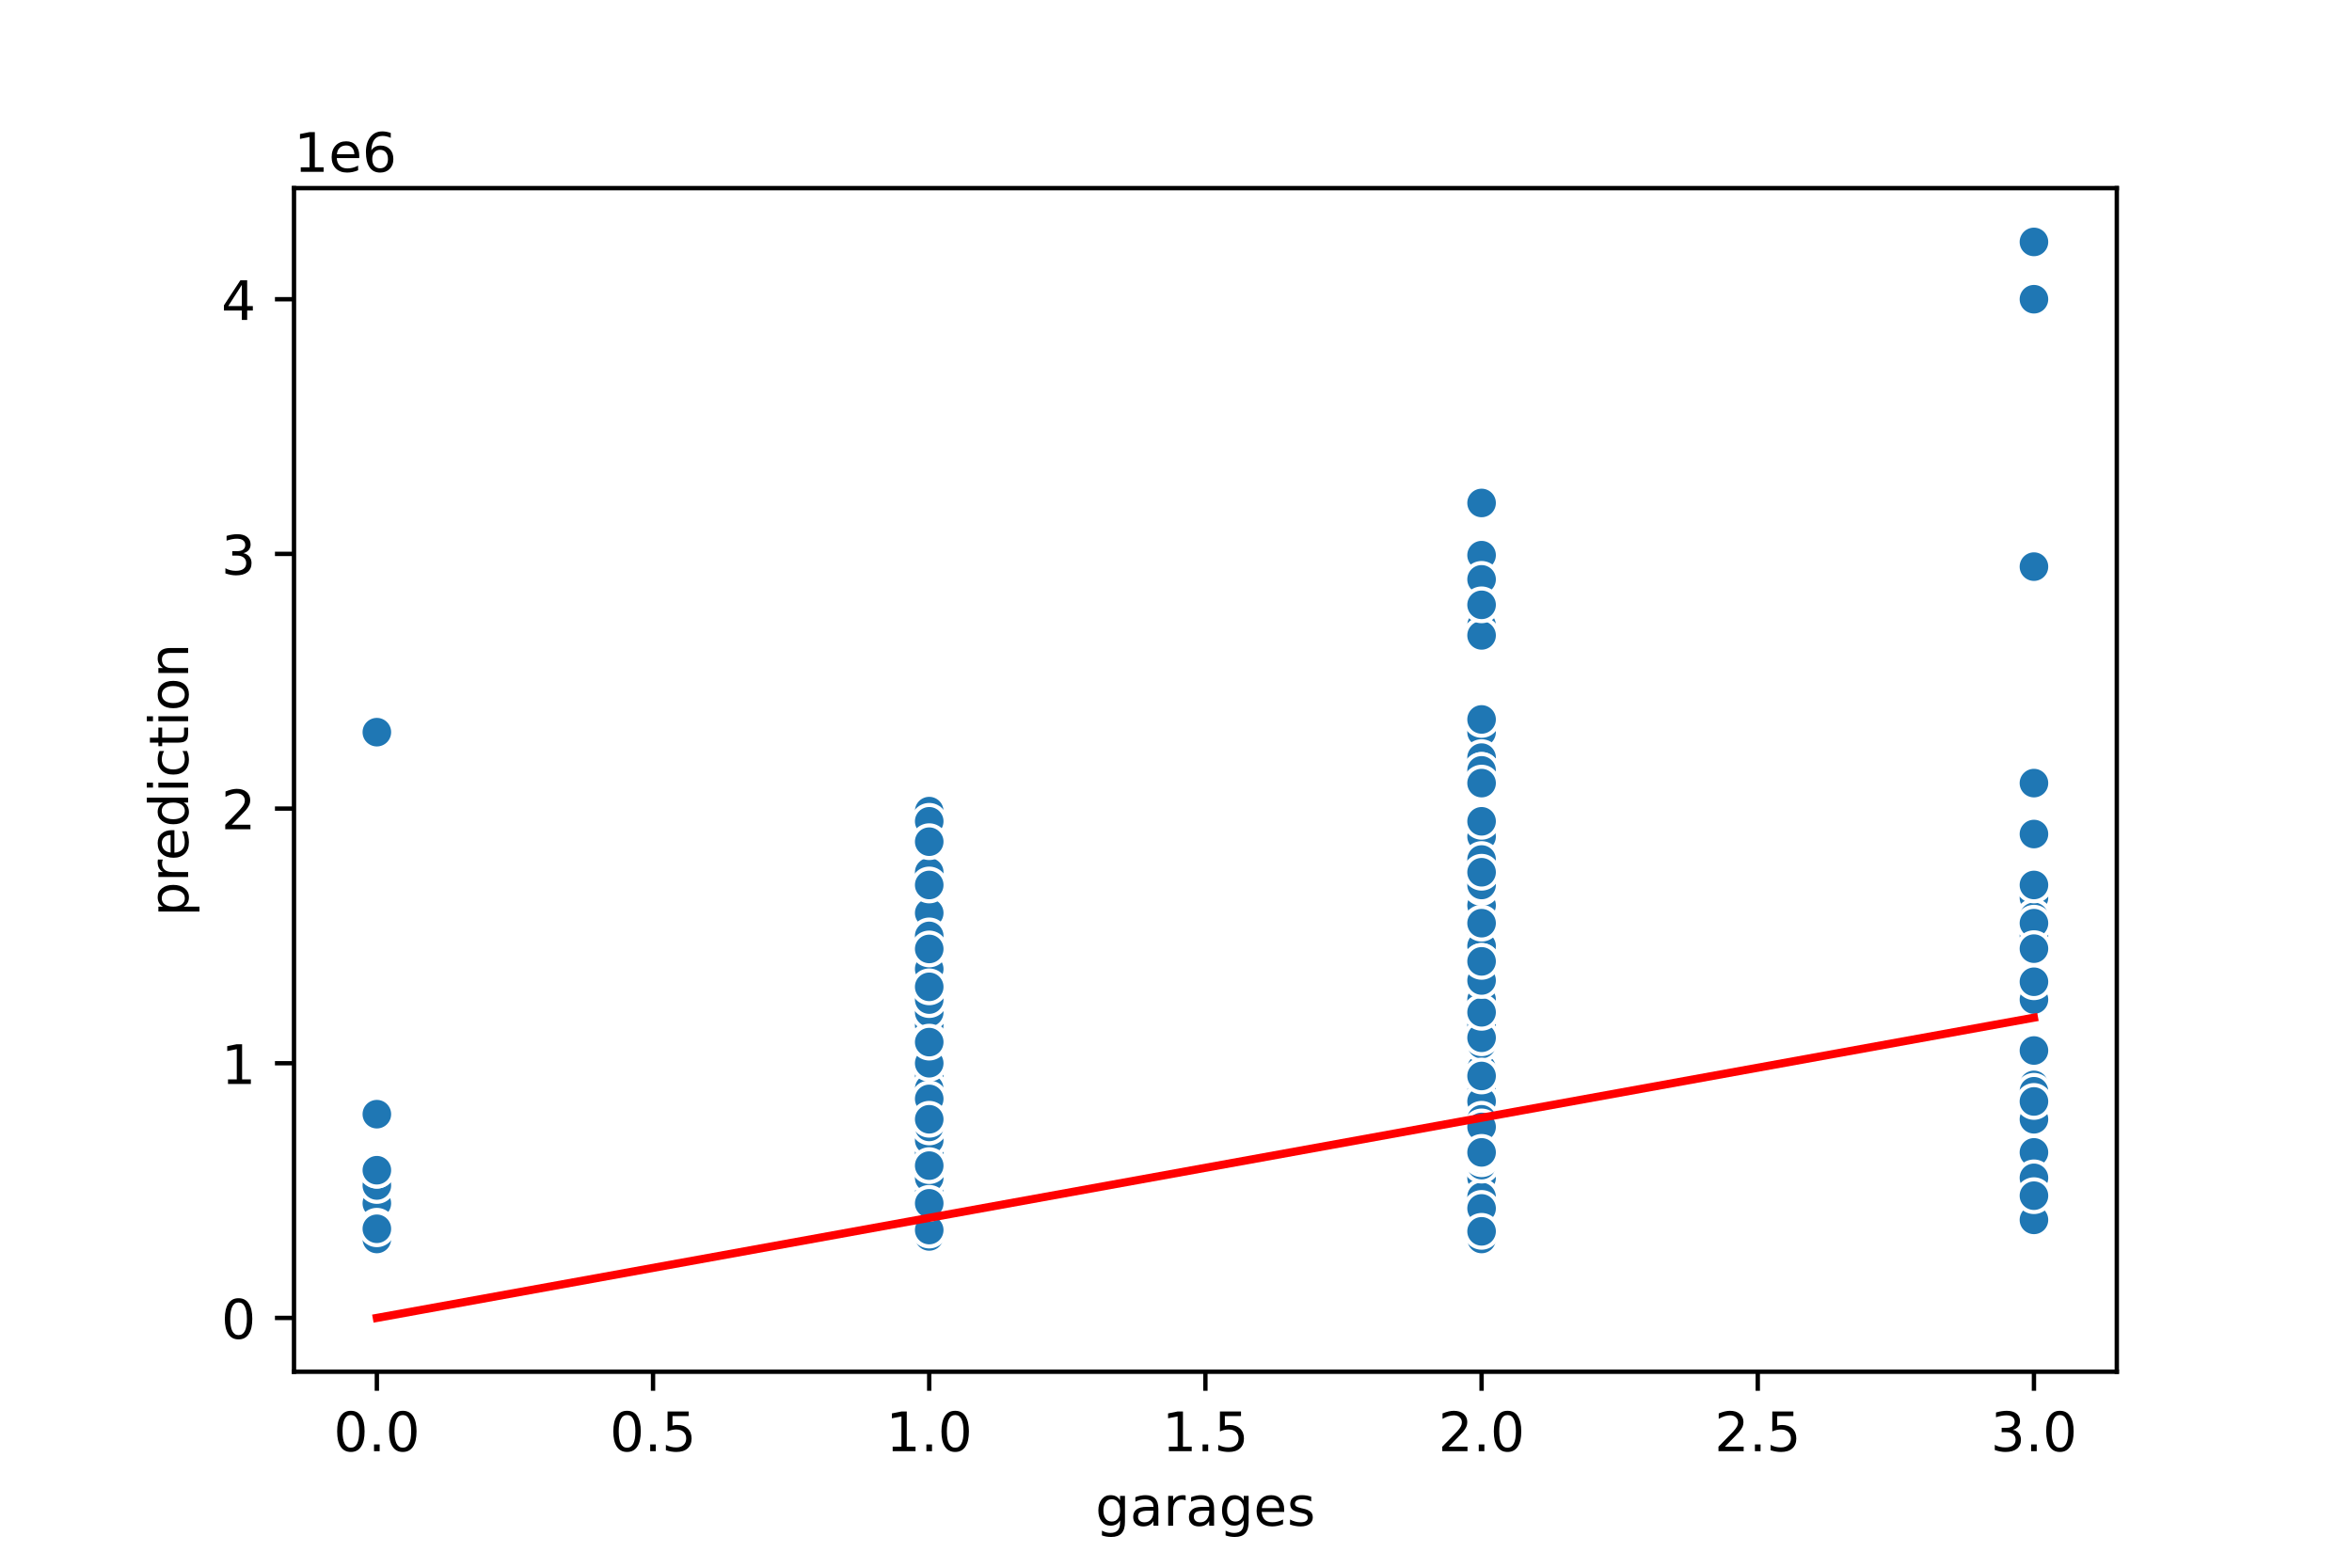 <?xml version="1.0" encoding="utf-8" standalone="no"?>
<!DOCTYPE svg PUBLIC "-//W3C//DTD SVG 1.1//EN"
  "http://www.w3.org/Graphics/SVG/1.1/DTD/svg11.dtd">
<!-- Created with matplotlib (https://matplotlib.org/) -->
<svg height="288pt" version="1.1" viewBox="0 0 432 288" width="432pt" xmlns="http://www.w3.org/2000/svg" xmlns:xlink="http://www.w3.org/1999/xlink">
 <defs>
  <style type="text/css">
*{stroke-linecap:butt;stroke-linejoin:round;}
  </style>
 </defs>
 <g id="figure_1">
  <g id="patch_1">
   <path d="M 0 288 
L 432 288 
L 432 0 
L 0 0 
z
" style="fill:#ffffff;"/>
  </g>
  <g id="axes_1">
   <g id="patch_2">
    <path d="M 54 252 
L 388.8 252 
L 388.8 34.56 
L 54 34.56 
z
" style="fill:#ffffff;"/>
   </g>
   <g id="PathCollection_1">
    <defs>
     <path d="M 0 3 
C 0.796 3 1.559 2.684 2.121 2.121 
C 2.684 1.559 3 0.796 3 0 
C 3 -0.796 2.684 -1.559 2.121 -2.121 
C 1.559 -2.684 0.796 -3 0 -3 
C -0.796 -3 -1.559 -2.684 -2.121 -2.121 
C -2.684 -1.559 -3 -0.796 -3 0 
C -3 0.796 -2.684 1.559 -2.121 2.121 
C -1.559 2.684 -0.796 3 0 3 
z
" id="ma1993d5dea" style="stroke:#ffffff;stroke-width:0.75;"/>
    </defs>
    <g clip-path="url(#pb6fba48726)">
     <use style="fill:#1f77b4;stroke:#ffffff;stroke-width:0.75;" x="272.127" xlink:href="#ma1993d5dea" y="176.615"/>
     <use style="fill:#1f77b4;stroke:#ffffff;stroke-width:0.75;" x="69.218" xlink:href="#ma1993d5dea" y="134.508"/>
     <use style="fill:#1f77b4;stroke:#ffffff;stroke-width:0.75;" x="272.127" xlink:href="#ma1993d5dea" y="140.122"/>
     <use style="fill:#1f77b4;stroke:#ffffff;stroke-width:0.75;" x="272.127" xlink:href="#ma1993d5dea" y="177.083"/>
     <use style="fill:#1f77b4;stroke:#ffffff;stroke-width:0.75;" x="272.127" xlink:href="#ma1993d5dea" y="173.808"/>
     <use style="fill:#1f77b4;stroke:#ffffff;stroke-width:0.75;" x="170.673" xlink:href="#ma1993d5dea" y="224.338"/>
     <use style="fill:#1f77b4;stroke:#ffffff;stroke-width:0.75;" x="170.673" xlink:href="#ma1993d5dea" y="177.551"/>
     <use style="fill:#1f77b4;stroke:#ffffff;stroke-width:0.75;" x="272.127" xlink:href="#ma1993d5dea" y="176.849"/>
     <use style="fill:#1f77b4;stroke:#ffffff;stroke-width:0.75;" x="272.127" xlink:href="#ma1993d5dea" y="139.186"/>
     <use style="fill:#1f77b4;stroke:#ffffff;stroke-width:0.75;" x="170.673" xlink:href="#ma1993d5dea" y="214.512"/>
     <use style="fill:#1f77b4;stroke:#ffffff;stroke-width:0.75;" x="170.673" xlink:href="#ma1993d5dea" y="225.741"/>
     <use style="fill:#1f77b4;stroke:#ffffff;stroke-width:0.75;" x="170.673" xlink:href="#ma1993d5dea" y="197.669"/>
     <use style="fill:#1f77b4;stroke:#ffffff;stroke-width:0.75;" x="272.127" xlink:href="#ma1993d5dea" y="203.05"/>
     <use style="fill:#1f77b4;stroke:#ffffff;stroke-width:0.75;" x="170.673" xlink:href="#ma1993d5dea" y="203.985"/>
     <use style="fill:#1f77b4;stroke:#ffffff;stroke-width:0.75;" x="373.582" xlink:href="#ma1993d5dea" y="174.276"/>
     <use style="fill:#1f77b4;stroke:#ffffff;stroke-width:0.75;" x="272.127" xlink:href="#ma1993d5dea" y="158.369"/>
     <use style="fill:#1f77b4;stroke:#ffffff;stroke-width:0.75;" x="170.673" xlink:href="#ma1993d5dea" y="215.682"/>
     <use style="fill:#1f77b4;stroke:#ffffff;stroke-width:0.75;" x="272.127" xlink:href="#ma1993d5dea" y="227.613"/>
     <use style="fill:#1f77b4;stroke:#ffffff;stroke-width:0.75;" x="170.673" xlink:href="#ma1993d5dea" y="176.849"/>
     <use style="fill:#1f77b4;stroke:#ffffff;stroke-width:0.75;" x="170.673" xlink:href="#ma1993d5dea" y="150.883"/>
     <use style="fill:#1f77b4;stroke:#ffffff;stroke-width:0.75;" x="170.673" xlink:href="#ma1993d5dea" y="190.651"/>
     <use style="fill:#1f77b4;stroke:#ffffff;stroke-width:0.75;" x="170.673" xlink:href="#ma1993d5dea" y="197.669"/>
     <use style="fill:#1f77b4;stroke:#ffffff;stroke-width:0.75;" x="69.218" xlink:href="#ma1993d5dea" y="222.466"/>
     <use style="fill:#1f77b4;stroke:#ffffff;stroke-width:0.75;" x="272.127" xlink:href="#ma1993d5dea" y="208.43"/>
     <use style="fill:#1f77b4;stroke:#ffffff;stroke-width:0.75;" x="170.673" xlink:href="#ma1993d5dea" y="227.145"/>
     <use style="fill:#1f77b4;stroke:#ffffff;stroke-width:0.75;" x="272.127" xlink:href="#ma1993d5dea" y="134.508"/>
     <use style="fill:#1f77b4;stroke:#ffffff;stroke-width:0.75;" x="170.673" xlink:href="#ma1993d5dea" y="148.543"/>
     <use style="fill:#1f77b4;stroke:#ffffff;stroke-width:0.75;" x="272.127" xlink:href="#ma1993d5dea" y="206.559"/>
     <use style="fill:#1f77b4;stroke:#ffffff;stroke-width:0.75;" x="170.673" xlink:href="#ma1993d5dea" y="227.145"/>
     <use style="fill:#1f77b4;stroke:#ffffff;stroke-width:0.75;" x="272.127" xlink:href="#ma1993d5dea" y="208.664"/>
     <use style="fill:#1f77b4;stroke:#ffffff;stroke-width:0.75;" x="170.673" xlink:href="#ma1993d5dea" y="226.677"/>
     <use style="fill:#1f77b4;stroke:#ffffff;stroke-width:0.75;" x="170.673" xlink:href="#ma1993d5dea" y="227.463"/>
     <use style="fill:#1f77b4;stroke:#ffffff;stroke-width:0.75;" x="272.127" xlink:href="#ma1993d5dea" y="164.919"/>
     <use style="fill:#1f77b4;stroke:#ffffff;stroke-width:0.75;" x="373.582" xlink:href="#ma1993d5dea" y="174.276"/>
     <use style="fill:#1f77b4;stroke:#ffffff;stroke-width:0.75;" x="272.127" xlink:href="#ma1993d5dea" y="178.955"/>
     <use style="fill:#1f77b4;stroke:#ffffff;stroke-width:0.75;" x="170.673" xlink:href="#ma1993d5dea" y="222.279"/>
     <use style="fill:#1f77b4;stroke:#ffffff;stroke-width:0.75;" x="170.673" xlink:href="#ma1993d5dea" y="226.911"/>
     <use style="fill:#1f77b4;stroke:#ffffff;stroke-width:0.75;" x="272.127" xlink:href="#ma1993d5dea" y="163.047"/>
     <use style="fill:#1f77b4;stroke:#ffffff;stroke-width:0.75;" x="272.127" xlink:href="#ma1993d5dea" y="216.384"/>
     <use style="fill:#1f77b4;stroke:#ffffff;stroke-width:0.75;" x="272.127" xlink:href="#ma1993d5dea" y="190.651"/>
     <use style="fill:#1f77b4;stroke:#ffffff;stroke-width:0.75;" x="272.127" xlink:href="#ma1993d5dea" y="197.669"/>
     <use style="fill:#1f77b4;stroke:#ffffff;stroke-width:0.75;" x="272.127" xlink:href="#ma1993d5dea" y="163.515"/>
     <use style="fill:#1f77b4;stroke:#ffffff;stroke-width:0.75;" x="272.127" xlink:href="#ma1993d5dea" y="150.883"/>
     <use style="fill:#1f77b4;stroke:#ffffff;stroke-width:0.75;" x="170.673" xlink:href="#ma1993d5dea" y="207.962"/>
     <use style="fill:#1f77b4;stroke:#ffffff;stroke-width:0.75;" x="170.673" xlink:href="#ma1993d5dea" y="222.466"/>
     <use style="fill:#1f77b4;stroke:#ffffff;stroke-width:0.75;" x="272.127" xlink:href="#ma1993d5dea" y="139.186"/>
     <use style="fill:#1f77b4;stroke:#ffffff;stroke-width:0.75;" x="272.127" xlink:href="#ma1993d5dea" y="177.083"/>
     <use style="fill:#1f77b4;stroke:#ffffff;stroke-width:0.75;" x="170.673" xlink:href="#ma1993d5dea" y="220.595"/>
     <use style="fill:#1f77b4;stroke:#ffffff;stroke-width:0.75;" x="272.127" xlink:href="#ma1993d5dea" y="222.466"/>
     <use style="fill:#1f77b4;stroke:#ffffff;stroke-width:0.75;" x="272.127" xlink:href="#ma1993d5dea" y="114.857"/>
     <use style="fill:#1f77b4;stroke:#ffffff;stroke-width:0.75;" x="69.218" xlink:href="#ma1993d5dea" y="218.723"/>
     <use style="fill:#1f77b4;stroke:#ffffff;stroke-width:0.75;" x="170.673" xlink:href="#ma1993d5dea" y="167.726"/>
     <use style="fill:#1f77b4;stroke:#ffffff;stroke-width:0.75;" x="373.582" xlink:href="#ma1993d5dea" y="164.919"/>
     <use style="fill:#1f77b4;stroke:#ffffff;stroke-width:0.75;" x="170.673" xlink:href="#ma1993d5dea" y="174.276"/>
     <use style="fill:#1f77b4;stroke:#ffffff;stroke-width:0.75;" x="272.127" xlink:href="#ma1993d5dea" y="163.047"/>
     <use style="fill:#1f77b4;stroke:#ffffff;stroke-width:0.75;" x="272.127" xlink:href="#ma1993d5dea" y="207.728"/>
     <use style="fill:#1f77b4;stroke:#ffffff;stroke-width:0.75;" x="373.582" xlink:href="#ma1993d5dea" y="183.633"/>
     <use style="fill:#1f77b4;stroke:#ffffff;stroke-width:0.75;" x="272.127" xlink:href="#ma1993d5dea" y="181.294"/>
     <use style="fill:#1f77b4;stroke:#ffffff;stroke-width:0.75;" x="170.673" xlink:href="#ma1993d5dea" y="221.062"/>
     <use style="fill:#1f77b4;stroke:#ffffff;stroke-width:0.75;" x="272.127" xlink:href="#ma1993d5dea" y="212.641"/>
     <use style="fill:#1f77b4;stroke:#ffffff;stroke-width:0.75;" x="272.127" xlink:href="#ma1993d5dea" y="202.348"/>
     <use style="fill:#1f77b4;stroke:#ffffff;stroke-width:0.75;" x="373.582" xlink:href="#ma1993d5dea" y="171.937"/>
     <use style="fill:#1f77b4;stroke:#ffffff;stroke-width:0.75;" x="272.127" xlink:href="#ma1993d5dea" y="190.651"/>
     <use style="fill:#1f77b4;stroke:#ffffff;stroke-width:0.75;" x="272.127" xlink:href="#ma1993d5dea" y="208.43"/>
     <use style="fill:#1f77b4;stroke:#ffffff;stroke-width:0.75;" x="272.127" xlink:href="#ma1993d5dea" y="116.729"/>
     <use style="fill:#1f77b4;stroke:#ffffff;stroke-width:0.75;" x="272.127" xlink:href="#ma1993d5dea" y="183.165"/>
     <use style="fill:#1f77b4;stroke:#ffffff;stroke-width:0.75;" x="272.127" xlink:href="#ma1993d5dea" y="200.009"/>
     <use style="fill:#1f77b4;stroke:#ffffff;stroke-width:0.75;" x="272.127" xlink:href="#ma1993d5dea" y="183.633"/>
     <use style="fill:#1f77b4;stroke:#ffffff;stroke-width:0.75;" x="170.673" xlink:href="#ma1993d5dea" y="195.33"/>
     <use style="fill:#1f77b4;stroke:#ffffff;stroke-width:0.75;" x="69.218" xlink:href="#ma1993d5dea" y="225.741"/>
     <use style="fill:#1f77b4;stroke:#ffffff;stroke-width:0.75;" x="69.218" xlink:href="#ma1993d5dea" y="219.191"/>
     <use style="fill:#1f77b4;stroke:#ffffff;stroke-width:0.75;" x="272.127" xlink:href="#ma1993d5dea" y="219.893"/>
     <use style="fill:#1f77b4;stroke:#ffffff;stroke-width:0.75;" x="170.673" xlink:href="#ma1993d5dea" y="209.834"/>
     <use style="fill:#1f77b4;stroke:#ffffff;stroke-width:0.75;" x="373.582" xlink:href="#ma1993d5dea" y="104.096"/>
     <use style="fill:#1f77b4;stroke:#ffffff;stroke-width:0.75;" x="272.127" xlink:href="#ma1993d5dea" y="211.705"/>
     <use style="fill:#1f77b4;stroke:#ffffff;stroke-width:0.75;" x="170.673" xlink:href="#ma1993d5dea" y="218.957"/>
     <use style="fill:#1f77b4;stroke:#ffffff;stroke-width:0.75;" x="272.127" xlink:href="#ma1993d5dea" y="212.875"/>
     <use style="fill:#1f77b4;stroke:#ffffff;stroke-width:0.75;" x="272.127" xlink:href="#ma1993d5dea" y="183.633"/>
     <use style="fill:#1f77b4;stroke:#ffffff;stroke-width:0.75;" x="170.673" xlink:href="#ma1993d5dea" y="203.05"/>
     <use style="fill:#1f77b4;stroke:#ffffff;stroke-width:0.75;" x="170.673" xlink:href="#ma1993d5dea" y="222.934"/>
     <use style="fill:#1f77b4;stroke:#ffffff;stroke-width:0.75;" x="170.673" xlink:href="#ma1993d5dea" y="149.011"/>
     <use style="fill:#1f77b4;stroke:#ffffff;stroke-width:0.75;" x="272.127" xlink:href="#ma1993d5dea" y="181.528"/>
     <use style="fill:#1f77b4;stroke:#ffffff;stroke-width:0.75;" x="170.673" xlink:href="#ma1993d5dea" y="195.564"/>
     <use style="fill:#1f77b4;stroke:#ffffff;stroke-width:0.75;" x="373.582" xlink:href="#ma1993d5dea" y="211.705"/>
     <use style="fill:#1f77b4;stroke:#ffffff;stroke-width:0.75;" x="373.582" xlink:href="#ma1993d5dea" y="168.428"/>
     <use style="fill:#1f77b4;stroke:#ffffff;stroke-width:0.75;" x="272.127" xlink:href="#ma1993d5dea" y="185.973"/>
     <use style="fill:#1f77b4;stroke:#ffffff;stroke-width:0.75;" x="170.673" xlink:href="#ma1993d5dea" y="225.741"/>
     <use style="fill:#1f77b4;stroke:#ffffff;stroke-width:0.75;" x="170.673" xlink:href="#ma1993d5dea" y="222.466"/>
     <use style="fill:#1f77b4;stroke:#ffffff;stroke-width:0.75;" x="170.673" xlink:href="#ma1993d5dea" y="214.746"/>
     <use style="fill:#1f77b4;stroke:#ffffff;stroke-width:0.75;" x="170.673" xlink:href="#ma1993d5dea" y="214.044"/>
     <use style="fill:#1f77b4;stroke:#ffffff;stroke-width:0.75;" x="170.673" xlink:href="#ma1993d5dea" y="206.559"/>
     <use style="fill:#1f77b4;stroke:#ffffff;stroke-width:0.75;" x="170.673" xlink:href="#ma1993d5dea" y="188.312"/>
     <use style="fill:#1f77b4;stroke:#ffffff;stroke-width:0.75;" x="373.582" xlink:href="#ma1993d5dea" y="192.991"/>
     <use style="fill:#1f77b4;stroke:#ffffff;stroke-width:0.75;" x="170.673" xlink:href="#ma1993d5dea" y="212.641"/>
     <use style="fill:#1f77b4;stroke:#ffffff;stroke-width:0.75;" x="272.127" xlink:href="#ma1993d5dea" y="160.24"/>
     <use style="fill:#1f77b4;stroke:#ffffff;stroke-width:0.75;" x="170.673" xlink:href="#ma1993d5dea" y="195.798"/>
     <use style="fill:#1f77b4;stroke:#ffffff;stroke-width:0.75;" x="170.673" xlink:href="#ma1993d5dea" y="221.109"/>
     <use style="fill:#1f77b4;stroke:#ffffff;stroke-width:0.75;" x="272.127" xlink:href="#ma1993d5dea" y="171.937"/>
     <use style="fill:#1f77b4;stroke:#ffffff;stroke-width:0.75;" x="272.127" xlink:href="#ma1993d5dea" y="196.266"/>
     <use style="fill:#1f77b4;stroke:#ffffff;stroke-width:0.75;" x="170.673" xlink:href="#ma1993d5dea" y="181.294"/>
     <use style="fill:#1f77b4;stroke:#ffffff;stroke-width:0.75;" x="170.673" xlink:href="#ma1993d5dea" y="196.266"/>
     <use style="fill:#1f77b4;stroke:#ffffff;stroke-width:0.75;" x="272.127" xlink:href="#ma1993d5dea" y="209.834"/>
     <use style="fill:#1f77b4;stroke:#ffffff;stroke-width:0.75;" x="373.582" xlink:href="#ma1993d5dea" y="199.307"/>
     <use style="fill:#1f77b4;stroke:#ffffff;stroke-width:0.75;" x="170.673" xlink:href="#ma1993d5dea" y="218.71"/>
     <use style="fill:#1f77b4;stroke:#ffffff;stroke-width:0.75;" x="69.218" xlink:href="#ma1993d5dea" y="219.191"/>
     <use style="fill:#1f77b4;stroke:#ffffff;stroke-width:0.75;" x="272.127" xlink:href="#ma1993d5dea" y="169.597"/>
     <use style="fill:#1f77b4;stroke:#ffffff;stroke-width:0.75;" x="170.673" xlink:href="#ma1993d5dea" y="203.284"/>
     <use style="fill:#1f77b4;stroke:#ffffff;stroke-width:0.75;" x="272.127" xlink:href="#ma1993d5dea" y="178.019"/>
     <use style="fill:#1f77b4;stroke:#ffffff;stroke-width:0.75;" x="272.127" xlink:href="#ma1993d5dea" y="201.646"/>
     <use style="fill:#1f77b4;stroke:#ffffff;stroke-width:0.75;" x="373.582" xlink:href="#ma1993d5dea" y="169.597"/>
     <use style="fill:#1f77b4;stroke:#ffffff;stroke-width:0.75;" x="272.127" xlink:href="#ma1993d5dea" y="208.898"/>
     <use style="fill:#1f77b4;stroke:#ffffff;stroke-width:0.75;" x="373.582" xlink:href="#ma1993d5dea" y="202.441"/>
     <use style="fill:#1f77b4;stroke:#ffffff;stroke-width:0.75;" x="69.218" xlink:href="#ma1993d5dea" y="214.044"/>
     <use style="fill:#1f77b4;stroke:#ffffff;stroke-width:0.75;" x="272.127" xlink:href="#ma1993d5dea" y="190.651"/>
     <use style="fill:#1f77b4;stroke:#ffffff;stroke-width:0.75;" x="170.673" xlink:href="#ma1993d5dea" y="226.553"/>
     <use style="fill:#1f77b4;stroke:#ffffff;stroke-width:0.75;" x="170.673" xlink:href="#ma1993d5dea" y="199.073"/>
     <use style="fill:#1f77b4;stroke:#ffffff;stroke-width:0.75;" x="69.218" xlink:href="#ma1993d5dea" y="221.062"/>
     <use style="fill:#1f77b4;stroke:#ffffff;stroke-width:0.75;" x="272.127" xlink:href="#ma1993d5dea" y="174.276"/>
     <use style="fill:#1f77b4;stroke:#ffffff;stroke-width:0.75;" x="272.127" xlink:href="#ma1993d5dea" y="203.751"/>
     <use style="fill:#1f77b4;stroke:#ffffff;stroke-width:0.75;" x="272.127" xlink:href="#ma1993d5dea" y="101.991"/>
     <use style="fill:#1f77b4;stroke:#ffffff;stroke-width:0.75;" x="272.127" xlink:href="#ma1993d5dea" y="106.436"/>
     <use style="fill:#1f77b4;stroke:#ffffff;stroke-width:0.75;" x="272.127" xlink:href="#ma1993d5dea" y="204.687"/>
     <use style="fill:#1f77b4;stroke:#ffffff;stroke-width:0.75;" x="373.582" xlink:href="#ma1993d5dea" y="44.444"/>
     <use style="fill:#1f77b4;stroke:#ffffff;stroke-width:0.75;" x="272.127" xlink:href="#ma1993d5dea" y="181.294"/>
     <use style="fill:#1f77b4;stroke:#ffffff;stroke-width:0.75;" x="170.673" xlink:href="#ma1993d5dea" y="225.507"/>
     <use style="fill:#1f77b4;stroke:#ffffff;stroke-width:0.75;" x="272.127" xlink:href="#ma1993d5dea" y="141.526"/>
     <use style="fill:#1f77b4;stroke:#ffffff;stroke-width:0.75;" x="272.127" xlink:href="#ma1993d5dea" y="207.027"/>
     <use style="fill:#1f77b4;stroke:#ffffff;stroke-width:0.75;" x="170.673" xlink:href="#ma1993d5dea" y="213.109"/>
     <use style="fill:#1f77b4;stroke:#ffffff;stroke-width:0.75;" x="373.582" xlink:href="#ma1993d5dea" y="153.222"/>
     <use style="fill:#1f77b4;stroke:#ffffff;stroke-width:0.75;" x="170.673" xlink:href="#ma1993d5dea" y="171.937"/>
     <use style="fill:#1f77b4;stroke:#ffffff;stroke-width:0.75;" x="272.127" xlink:href="#ma1993d5dea" y="156.731"/>
     <use style="fill:#1f77b4;stroke:#ffffff;stroke-width:0.75;" x="272.127" xlink:href="#ma1993d5dea" y="178.019"/>
     <use style="fill:#1f77b4;stroke:#ffffff;stroke-width:0.75;" x="272.127" xlink:href="#ma1993d5dea" y="205.623"/>
     <use style="fill:#1f77b4;stroke:#ffffff;stroke-width:0.75;" x="170.673" xlink:href="#ma1993d5dea" y="191.119"/>
     <use style="fill:#1f77b4;stroke:#ffffff;stroke-width:0.75;" x="170.673" xlink:href="#ma1993d5dea" y="219.893"/>
     <use style="fill:#1f77b4;stroke:#ffffff;stroke-width:0.75;" x="373.582" xlink:href="#ma1993d5dea" y="216.384"/>
     <use style="fill:#1f77b4;stroke:#ffffff;stroke-width:0.75;" x="170.673" xlink:href="#ma1993d5dea" y="185.973"/>
     <use style="fill:#1f77b4;stroke:#ffffff;stroke-width:0.75;" x="170.673" xlink:href="#ma1993d5dea" y="211.705"/>
     <use style="fill:#1f77b4;stroke:#ffffff;stroke-width:0.75;" x="170.673" xlink:href="#ma1993d5dea" y="207.027"/>
     <use style="fill:#1f77b4;stroke:#ffffff;stroke-width:0.75;" x="272.127" xlink:href="#ma1993d5dea" y="173.808"/>
     <use style="fill:#1f77b4;stroke:#ffffff;stroke-width:0.75;" x="170.673" xlink:href="#ma1993d5dea" y="227.145"/>
     <use style="fill:#1f77b4;stroke:#ffffff;stroke-width:0.75;" x="170.673" xlink:href="#ma1993d5dea" y="183.633"/>
     <use style="fill:#1f77b4;stroke:#ffffff;stroke-width:0.75;" x="272.127" xlink:href="#ma1993d5dea" y="200.476"/>
     <use style="fill:#1f77b4;stroke:#ffffff;stroke-width:0.75;" x="170.673" xlink:href="#ma1993d5dea" y="226.677"/>
     <use style="fill:#1f77b4;stroke:#ffffff;stroke-width:0.75;" x="272.127" xlink:href="#ma1993d5dea" y="213.109"/>
     <use style="fill:#1f77b4;stroke:#ffffff;stroke-width:0.75;" x="170.673" xlink:href="#ma1993d5dea" y="211.705"/>
     <use style="fill:#1f77b4;stroke:#ffffff;stroke-width:0.75;" x="272.127" xlink:href="#ma1993d5dea" y="185.973"/>
     <use style="fill:#1f77b4;stroke:#ffffff;stroke-width:0.75;" x="170.673" xlink:href="#ma1993d5dea" y="225.273"/>
     <use style="fill:#1f77b4;stroke:#ffffff;stroke-width:0.75;" x="69.218" xlink:href="#ma1993d5dea" y="214.278"/>
     <use style="fill:#1f77b4;stroke:#ffffff;stroke-width:0.75;" x="170.673" xlink:href="#ma1993d5dea" y="216.384"/>
     <use style="fill:#1f77b4;stroke:#ffffff;stroke-width:0.75;" x="272.127" xlink:href="#ma1993d5dea" y="186.44"/>
     <use style="fill:#1f77b4;stroke:#ffffff;stroke-width:0.75;" x="170.673" xlink:href="#ma1993d5dea" y="225.273"/>
     <use style="fill:#1f77b4;stroke:#ffffff;stroke-width:0.75;" x="272.127" xlink:href="#ma1993d5dea" y="210.302"/>
     <use style="fill:#1f77b4;stroke:#ffffff;stroke-width:0.75;" x="272.127" xlink:href="#ma1993d5dea" y="196.266"/>
     <use style="fill:#1f77b4;stroke:#ffffff;stroke-width:0.75;" x="272.127" xlink:href="#ma1993d5dea" y="202.348"/>
     <use style="fill:#1f77b4;stroke:#ffffff;stroke-width:0.75;" x="272.127" xlink:href="#ma1993d5dea" y="207.027"/>
     <use style="fill:#1f77b4;stroke:#ffffff;stroke-width:0.75;" x="170.673" xlink:href="#ma1993d5dea" y="221.062"/>
     <use style="fill:#1f77b4;stroke:#ffffff;stroke-width:0.75;" x="272.127" xlink:href="#ma1993d5dea" y="178.955"/>
     <use style="fill:#1f77b4;stroke:#ffffff;stroke-width:0.75;" x="373.582" xlink:href="#ma1993d5dea" y="54.971"/>
     <use style="fill:#1f77b4;stroke:#ffffff;stroke-width:0.75;" x="272.127" xlink:href="#ma1993d5dea" y="162.579"/>
     <use style="fill:#1f77b4;stroke:#ffffff;stroke-width:0.75;" x="170.673" xlink:href="#ma1993d5dea" y="220.361"/>
     <use style="fill:#1f77b4;stroke:#ffffff;stroke-width:0.75;" x="170.673" xlink:href="#ma1993d5dea" y="221.062"/>
     <use style="fill:#1f77b4;stroke:#ffffff;stroke-width:0.75;" x="170.673" xlink:href="#ma1993d5dea" y="226.677"/>
     <use style="fill:#1f77b4;stroke:#ffffff;stroke-width:0.75;" x="170.673" xlink:href="#ma1993d5dea" y="226.677"/>
     <use style="fill:#1f77b4;stroke:#ffffff;stroke-width:0.75;" x="373.582" xlink:href="#ma1993d5dea" y="174.276"/>
     <use style="fill:#1f77b4;stroke:#ffffff;stroke-width:0.75;" x="170.673" xlink:href="#ma1993d5dea" y="197.248"/>
     <use style="fill:#1f77b4;stroke:#ffffff;stroke-width:0.75;" x="272.127" xlink:href="#ma1993d5dea" y="167.258"/>
     <use style="fill:#1f77b4;stroke:#ffffff;stroke-width:0.75;" x="272.127" xlink:href="#ma1993d5dea" y="166.322"/>
     <use style="fill:#1f77b4;stroke:#ffffff;stroke-width:0.75;" x="272.127" xlink:href="#ma1993d5dea" y="181.294"/>
     <use style="fill:#1f77b4;stroke:#ffffff;stroke-width:0.75;" x="170.673" xlink:href="#ma1993d5dea" y="197.669"/>
     <use style="fill:#1f77b4;stroke:#ffffff;stroke-width:0.75;" x="272.127" xlink:href="#ma1993d5dea" y="225.741"/>
     <use style="fill:#1f77b4;stroke:#ffffff;stroke-width:0.75;" x="170.673" xlink:href="#ma1993d5dea" y="214.98"/>
     <use style="fill:#1f77b4;stroke:#ffffff;stroke-width:0.75;" x="170.673" xlink:href="#ma1993d5dea" y="216.384"/>
     <use style="fill:#1f77b4;stroke:#ffffff;stroke-width:0.75;" x="272.127" xlink:href="#ma1993d5dea" y="207.027"/>
     <use style="fill:#1f77b4;stroke:#ffffff;stroke-width:0.75;" x="272.127" xlink:href="#ma1993d5dea" y="205.155"/>
     <use style="fill:#1f77b4;stroke:#ffffff;stroke-width:0.75;" x="170.673" xlink:href="#ma1993d5dea" y="153.222"/>
     <use style="fill:#1f77b4;stroke:#ffffff;stroke-width:0.75;" x="170.673" xlink:href="#ma1993d5dea" y="214.044"/>
     <use style="fill:#1f77b4;stroke:#ffffff;stroke-width:0.75;" x="69.218" xlink:href="#ma1993d5dea" y="204.687"/>
     <use style="fill:#1f77b4;stroke:#ffffff;stroke-width:0.75;" x="69.218" xlink:href="#ma1993d5dea" y="217.787"/>
     <use style="fill:#1f77b4;stroke:#ffffff;stroke-width:0.75;" x="272.127" xlink:href="#ma1993d5dea" y="153.69"/>
     <use style="fill:#1f77b4;stroke:#ffffff;stroke-width:0.75;" x="170.673" xlink:href="#ma1993d5dea" y="208.992"/>
     <use style="fill:#1f77b4;stroke:#ffffff;stroke-width:0.75;" x="170.673" xlink:href="#ma1993d5dea" y="224.338"/>
     <use style="fill:#1f77b4;stroke:#ffffff;stroke-width:0.75;" x="170.673" xlink:href="#ma1993d5dea" y="224.338"/>
     <use style="fill:#1f77b4;stroke:#ffffff;stroke-width:0.75;" x="170.673" xlink:href="#ma1993d5dea" y="209.6"/>
     <use style="fill:#1f77b4;stroke:#ffffff;stroke-width:0.75;" x="69.218" xlink:href="#ma1993d5dea" y="227.613"/>
     <use style="fill:#1f77b4;stroke:#ffffff;stroke-width:0.75;" x="69.218" xlink:href="#ma1993d5dea" y="225.273"/>
     <use style="fill:#1f77b4;stroke:#ffffff;stroke-width:0.75;" x="272.127" xlink:href="#ma1993d5dea" y="196.266"/>
     <use style="fill:#1f77b4;stroke:#ffffff;stroke-width:0.75;" x="170.673" xlink:href="#ma1993d5dea" y="150.883"/>
     <use style="fill:#1f77b4;stroke:#ffffff;stroke-width:0.75;" x="272.127" xlink:href="#ma1993d5dea" y="178.955"/>
     <use style="fill:#1f77b4;stroke:#ffffff;stroke-width:0.75;" x="170.673" xlink:href="#ma1993d5dea" y="223.636"/>
     <use style="fill:#1f77b4;stroke:#ffffff;stroke-width:0.75;" x="272.127" xlink:href="#ma1993d5dea" y="116.729"/>
     <use style="fill:#1f77b4;stroke:#ffffff;stroke-width:0.75;" x="170.673" xlink:href="#ma1993d5dea" y="200.009"/>
     <use style="fill:#1f77b4;stroke:#ffffff;stroke-width:0.75;" x="170.673" xlink:href="#ma1993d5dea" y="221.53"/>
     <use style="fill:#1f77b4;stroke:#ffffff;stroke-width:0.75;" x="170.673" xlink:href="#ma1993d5dea" y="178.019"/>
     <use style="fill:#1f77b4;stroke:#ffffff;stroke-width:0.75;" x="170.673" xlink:href="#ma1993d5dea" y="221.062"/>
     <use style="fill:#1f77b4;stroke:#ffffff;stroke-width:0.75;" x="272.127" xlink:href="#ma1993d5dea" y="185.973"/>
     <use style="fill:#1f77b4;stroke:#ffffff;stroke-width:0.75;" x="170.673" xlink:href="#ma1993d5dea" y="219.659"/>
     <use style="fill:#1f77b4;stroke:#ffffff;stroke-width:0.75;" x="272.127" xlink:href="#ma1993d5dea" y="157.901"/>
     <use style="fill:#1f77b4;stroke:#ffffff;stroke-width:0.75;" x="272.127" xlink:href="#ma1993d5dea" y="150.883"/>
     <use style="fill:#1f77b4;stroke:#ffffff;stroke-width:0.75;" x="170.673" xlink:href="#ma1993d5dea" y="223.402"/>
     <use style="fill:#1f77b4;stroke:#ffffff;stroke-width:0.75;" x="170.673" xlink:href="#ma1993d5dea" y="221.062"/>
     <use style="fill:#1f77b4;stroke:#ffffff;stroke-width:0.75;" x="170.673" xlink:href="#ma1993d5dea" y="224.338"/>
     <use style="fill:#1f77b4;stroke:#ffffff;stroke-width:0.75;" x="170.673" xlink:href="#ma1993d5dea" y="195.33"/>
     <use style="fill:#1f77b4;stroke:#ffffff;stroke-width:0.75;" x="69.218" xlink:href="#ma1993d5dea" y="214.98"/>
     <use style="fill:#1f77b4;stroke:#ffffff;stroke-width:0.75;" x="272.127" xlink:href="#ma1993d5dea" y="227.613"/>
     <use style="fill:#1f77b4;stroke:#ffffff;stroke-width:0.75;" x="170.673" xlink:href="#ma1993d5dea" y="221.998"/>
     <use style="fill:#1f77b4;stroke:#ffffff;stroke-width:0.75;" x="373.582" xlink:href="#ma1993d5dea" y="205.623"/>
     <use style="fill:#1f77b4;stroke:#ffffff;stroke-width:0.75;" x="373.582" xlink:href="#ma1993d5dea" y="200.476"/>
     <use style="fill:#1f77b4;stroke:#ffffff;stroke-width:0.75;" x="272.127" xlink:href="#ma1993d5dea" y="191.587"/>
     <use style="fill:#1f77b4;stroke:#ffffff;stroke-width:0.75;" x="170.673" xlink:href="#ma1993d5dea" y="224.805"/>
     <use style="fill:#1f77b4;stroke:#ffffff;stroke-width:0.75;" x="272.127" xlink:href="#ma1993d5dea" y="181.294"/>
     <use style="fill:#1f77b4;stroke:#ffffff;stroke-width:0.75;" x="272.127" xlink:href="#ma1993d5dea" y="190.651"/>
     <use style="fill:#1f77b4;stroke:#ffffff;stroke-width:0.75;" x="170.673" xlink:href="#ma1993d5dea" y="225.273"/>
     <use style="fill:#1f77b4;stroke:#ffffff;stroke-width:0.75;" x="272.127" xlink:href="#ma1993d5dea" y="214.044"/>
     <use style="fill:#1f77b4;stroke:#ffffff;stroke-width:0.75;" x="272.127" xlink:href="#ma1993d5dea" y="111.114"/>
     <use style="fill:#1f77b4;stroke:#ffffff;stroke-width:0.75;" x="170.673" xlink:href="#ma1993d5dea" y="214.044"/>
     <use style="fill:#1f77b4;stroke:#ffffff;stroke-width:0.75;" x="272.127" xlink:href="#ma1993d5dea" y="191.821"/>
     <use style="fill:#1f77b4;stroke:#ffffff;stroke-width:0.75;" x="170.673" xlink:href="#ma1993d5dea" y="207.027"/>
     <use style="fill:#1f77b4;stroke:#ffffff;stroke-width:0.75;" x="170.673" xlink:href="#ma1993d5dea" y="208.43"/>
     <use style="fill:#1f77b4;stroke:#ffffff;stroke-width:0.75;" x="170.673" xlink:href="#ma1993d5dea" y="222.934"/>
     <use style="fill:#1f77b4;stroke:#ffffff;stroke-width:0.75;" x="373.582" xlink:href="#ma1993d5dea" y="162.579"/>
     <use style="fill:#1f77b4;stroke:#ffffff;stroke-width:0.75;" x="373.582" xlink:href="#ma1993d5dea" y="180.358"/>
     <use style="fill:#1f77b4;stroke:#ffffff;stroke-width:0.75;" x="272.127" xlink:href="#ma1993d5dea" y="188.312"/>
     <use style="fill:#1f77b4;stroke:#ffffff;stroke-width:0.75;" x="272.127" xlink:href="#ma1993d5dea" y="141.526"/>
     <use style="fill:#1f77b4;stroke:#ffffff;stroke-width:0.75;" x="69.218" xlink:href="#ma1993d5dea" y="225.741"/>
     <use style="fill:#1f77b4;stroke:#ffffff;stroke-width:0.75;" x="373.582" xlink:href="#ma1993d5dea" y="224.104"/>
     <use style="fill:#1f77b4;stroke:#ffffff;stroke-width:0.75;" x="170.673" xlink:href="#ma1993d5dea" y="223.87"/>
     <use style="fill:#1f77b4;stroke:#ffffff;stroke-width:0.75;" x="69.218" xlink:href="#ma1993d5dea" y="214.98"/>
     <use style="fill:#1f77b4;stroke:#ffffff;stroke-width:0.75;" x="272.127" xlink:href="#ma1993d5dea" y="206.559"/>
     <use style="fill:#1f77b4;stroke:#ffffff;stroke-width:0.75;" x="272.127" xlink:href="#ma1993d5dea" y="162.579"/>
     <use style="fill:#1f77b4;stroke:#ffffff;stroke-width:0.75;" x="170.673" xlink:href="#ma1993d5dea" y="221.062"/>
     <use style="fill:#1f77b4;stroke:#ffffff;stroke-width:0.75;" x="170.673" xlink:href="#ma1993d5dea" y="219.191"/>
     <use style="fill:#1f77b4;stroke:#ffffff;stroke-width:0.75;" x="272.127" xlink:href="#ma1993d5dea" y="202.348"/>
     <use style="fill:#1f77b4;stroke:#ffffff;stroke-width:0.75;" x="170.673" xlink:href="#ma1993d5dea" y="160.24"/>
     <use style="fill:#1f77b4;stroke:#ffffff;stroke-width:0.75;" x="272.127" xlink:href="#ma1993d5dea" y="163.047"/>
     <use style="fill:#1f77b4;stroke:#ffffff;stroke-width:0.75;" x="272.127" xlink:href="#ma1993d5dea" y="190.651"/>
     <use style="fill:#1f77b4;stroke:#ffffff;stroke-width:0.75;" x="170.673" xlink:href="#ma1993d5dea" y="224.15"/>
     <use style="fill:#1f77b4;stroke:#ffffff;stroke-width:0.75;" x="170.673" xlink:href="#ma1993d5dea" y="214.278"/>
     <use style="fill:#1f77b4;stroke:#ffffff;stroke-width:0.75;" x="272.127" xlink:href="#ma1993d5dea" y="212.875"/>
     <use style="fill:#1f77b4;stroke:#ffffff;stroke-width:0.75;" x="272.127" xlink:href="#ma1993d5dea" y="183.633"/>
     <use style="fill:#1f77b4;stroke:#ffffff;stroke-width:0.75;" x="272.127" xlink:href="#ma1993d5dea" y="207.027"/>
     <use style="fill:#1f77b4;stroke:#ffffff;stroke-width:0.75;" x="170.673" xlink:href="#ma1993d5dea" y="221.109"/>
     <use style="fill:#1f77b4;stroke:#ffffff;stroke-width:0.75;" x="272.127" xlink:href="#ma1993d5dea" y="185.973"/>
     <use style="fill:#1f77b4;stroke:#ffffff;stroke-width:0.75;" x="272.127" xlink:href="#ma1993d5dea" y="225.741"/>
     <use style="fill:#1f77b4;stroke:#ffffff;stroke-width:0.75;" x="272.127" xlink:href="#ma1993d5dea" y="202.348"/>
     <use style="fill:#1f77b4;stroke:#ffffff;stroke-width:0.75;" x="170.673" xlink:href="#ma1993d5dea" y="154.626"/>
     <use style="fill:#1f77b4;stroke:#ffffff;stroke-width:0.75;" x="272.127" xlink:href="#ma1993d5dea" y="212.173"/>
     <use style="fill:#1f77b4;stroke:#ffffff;stroke-width:0.75;" x="373.582" xlink:href="#ma1993d5dea" y="143.865"/>
     <use style="fill:#1f77b4;stroke:#ffffff;stroke-width:0.75;" x="272.127" xlink:href="#ma1993d5dea" y="221.998"/>
     <use style="fill:#1f77b4;stroke:#ffffff;stroke-width:0.75;" x="272.127" xlink:href="#ma1993d5dea" y="92.4"/>
     <use style="fill:#1f77b4;stroke:#ffffff;stroke-width:0.75;" x="272.127" xlink:href="#ma1993d5dea" y="143.865"/>
     <use style="fill:#1f77b4;stroke:#ffffff;stroke-width:0.75;" x="170.673" xlink:href="#ma1993d5dea" y="209.366"/>
     <use style="fill:#1f77b4;stroke:#ffffff;stroke-width:0.75;" x="272.127" xlink:href="#ma1993d5dea" y="226.209"/>
     <use style="fill:#1f77b4;stroke:#ffffff;stroke-width:0.75;" x="272.127" xlink:href="#ma1993d5dea" y="176.615"/>
     <use style="fill:#1f77b4;stroke:#ffffff;stroke-width:0.75;" x="170.673" xlink:href="#ma1993d5dea" y="174.332"/>
     <use style="fill:#1f77b4;stroke:#ffffff;stroke-width:0.75;" x="170.673" xlink:href="#ma1993d5dea" y="227.145"/>
     <use style="fill:#1f77b4;stroke:#ffffff;stroke-width:0.75;" x="170.673" xlink:href="#ma1993d5dea" y="222.466"/>
     <use style="fill:#1f77b4;stroke:#ffffff;stroke-width:0.75;" x="272.127" xlink:href="#ma1993d5dea" y="162.579"/>
     <use style="fill:#1f77b4;stroke:#ffffff;stroke-width:0.75;" x="170.673" xlink:href="#ma1993d5dea" y="222.279"/>
     <use style="fill:#1f77b4;stroke:#ffffff;stroke-width:0.75;" x="170.673" xlink:href="#ma1993d5dea" y="216.384"/>
     <use style="fill:#1f77b4;stroke:#ffffff;stroke-width:0.75;" x="272.127" xlink:href="#ma1993d5dea" y="202.348"/>
     <use style="fill:#1f77b4;stroke:#ffffff;stroke-width:0.75;" x="373.582" xlink:href="#ma1993d5dea" y="202.348"/>
     <use style="fill:#1f77b4;stroke:#ffffff;stroke-width:0.75;" x="170.673" xlink:href="#ma1993d5dea" y="225.975"/>
     <use style="fill:#1f77b4;stroke:#ffffff;stroke-width:0.75;" x="170.673" xlink:href="#ma1993d5dea" y="191.447"/>
     <use style="fill:#1f77b4;stroke:#ffffff;stroke-width:0.75;" x="272.127" xlink:href="#ma1993d5dea" y="180.124"/>
     <use style="fill:#1f77b4;stroke:#ffffff;stroke-width:0.75;" x="272.127" xlink:href="#ma1993d5dea" y="176.615"/>
     <use style="fill:#1f77b4;stroke:#ffffff;stroke-width:0.75;" x="170.673" xlink:href="#ma1993d5dea" y="211.705"/>
     <use style="fill:#1f77b4;stroke:#ffffff;stroke-width:0.75;" x="272.127" xlink:href="#ma1993d5dea" y="211.705"/>
     <use style="fill:#1f77b4;stroke:#ffffff;stroke-width:0.75;" x="272.127" xlink:href="#ma1993d5dea" y="169.597"/>
     <use style="fill:#1f77b4;stroke:#ffffff;stroke-width:0.75;" x="170.673" xlink:href="#ma1993d5dea" y="211.705"/>
     <use style="fill:#1f77b4;stroke:#ffffff;stroke-width:0.75;" x="170.673" xlink:href="#ma1993d5dea" y="201.88"/>
     <use style="fill:#1f77b4;stroke:#ffffff;stroke-width:0.75;" x="170.673" xlink:href="#ma1993d5dea" y="209.459"/>
     <use style="fill:#1f77b4;stroke:#ffffff;stroke-width:0.75;" x="170.673" xlink:href="#ma1993d5dea" y="221.062"/>
     <use style="fill:#1f77b4;stroke:#ffffff;stroke-width:0.75;" x="272.127" xlink:href="#ma1993d5dea" y="197.669"/>
     <use style="fill:#1f77b4;stroke:#ffffff;stroke-width:0.75;" x="272.127" xlink:href="#ma1993d5dea" y="205.623"/>
     <use style="fill:#1f77b4;stroke:#ffffff;stroke-width:0.75;" x="170.673" xlink:href="#ma1993d5dea" y="162.579"/>
     <use style="fill:#1f77b4;stroke:#ffffff;stroke-width:0.75;" x="170.673" xlink:href="#ma1993d5dea" y="181.294"/>
     <use style="fill:#1f77b4;stroke:#ffffff;stroke-width:0.75;" x="272.127" xlink:href="#ma1993d5dea" y="207.027"/>
     <use style="fill:#1f77b4;stroke:#ffffff;stroke-width:0.75;" x="272.127" xlink:href="#ma1993d5dea" y="211.705"/>
     <use style="fill:#1f77b4;stroke:#ffffff;stroke-width:0.75;" x="272.127" xlink:href="#ma1993d5dea" y="132.168"/>
     <use style="fill:#1f77b4;stroke:#ffffff;stroke-width:0.75;" x="170.673" xlink:href="#ma1993d5dea" y="207.027"/>
     <use style="fill:#1f77b4;stroke:#ffffff;stroke-width:0.75;" x="170.673" xlink:href="#ma1993d5dea" y="214.138"/>
     <use style="fill:#1f77b4;stroke:#ffffff;stroke-width:0.75;" x="272.127" xlink:href="#ma1993d5dea" y="162.579"/>
     <use style="fill:#1f77b4;stroke:#ffffff;stroke-width:0.75;" x="272.127" xlink:href="#ma1993d5dea" y="160.24"/>
     <use style="fill:#1f77b4;stroke:#ffffff;stroke-width:0.75;" x="373.582" xlink:href="#ma1993d5dea" y="219.659"/>
     <use style="fill:#1f77b4;stroke:#ffffff;stroke-width:0.75;" x="170.673" xlink:href="#ma1993d5dea" y="205.623"/>
    </g>
   </g>
   <g id="PolyCollection_1">
    <defs>
     <path d="M 69.218 -45.884 
L 69.218 -45.884 
L 170.673 -64.271 
L 272.127 -82.658 
L 373.582 -101.045 
L 373.582 -101.045 
L 373.582 -101.045 
L 272.127 -82.658 
L 170.673 -64.271 
L 69.218 -45.884 
z
" id="m27d6e3e000" style="stroke:#ff0000;stroke-opacity:0.2;"/>
    </defs>
    <g clip-path="url(#pb6fba48726)">
     <use style="fill:#ff0000;fill-opacity:0.2;stroke:#ff0000;stroke-opacity:0.2;" x="0" xlink:href="#m27d6e3e000" y="288"/>
    </g>
   </g>
   <g id="matplotlib.axis_1">
    <g id="xtick_1">
     <g id="line2d_1">
      <defs>
       <path d="M 0 0 
L 0 3.5 
" id="me6cc63b0b2" style="stroke:#000000;stroke-width:0.8;"/>
      </defs>
      <g>
       <use style="stroke:#000000;stroke-width:0.8;" x="69.218" xlink:href="#me6cc63b0b2" y="252"/>
      </g>
     </g>
     <g id="text_1">
      <!-- 0.0 -->
      <defs>
       <path d="M 31.781 66.406 
Q 24.172 66.406 20.328 58.906 
Q 16.5 51.422 16.5 36.375 
Q 16.5 21.391 20.328 13.891 
Q 24.172 6.391 31.781 6.391 
Q 39.453 6.391 43.281 13.891 
Q 47.125 21.391 47.125 36.375 
Q 47.125 51.422 43.281 58.906 
Q 39.453 66.406 31.781 66.406 
z
M 31.781 74.219 
Q 44.047 74.219 50.516 64.516 
Q 56.984 54.828 56.984 36.375 
Q 56.984 17.969 50.516 8.266 
Q 44.047 -1.422 31.781 -1.422 
Q 19.531 -1.422 13.062 8.266 
Q 6.594 17.969 6.594 36.375 
Q 6.594 54.828 13.062 64.516 
Q 19.531 74.219 31.781 74.219 
z
" id="DejaVuSans-48"/>
       <path d="M 10.688 12.406 
L 21 12.406 
L 21 0 
L 10.688 0 
z
" id="DejaVuSans-46"/>
      </defs>
      <g transform="translate(61.267 266.598)scale(0.1 -0.1)">
       <use xlink:href="#DejaVuSans-48"/>
       <use x="63.623" xlink:href="#DejaVuSans-46"/>
       <use x="95.41" xlink:href="#DejaVuSans-48"/>
      </g>
     </g>
    </g>
    <g id="xtick_2">
     <g id="line2d_2">
      <g>
       <use style="stroke:#000000;stroke-width:0.8;" x="119.945" xlink:href="#me6cc63b0b2" y="252"/>
      </g>
     </g>
     <g id="text_2">
      <!-- 0.5 -->
      <defs>
       <path d="M 10.797 72.906 
L 49.516 72.906 
L 49.516 64.594 
L 19.828 64.594 
L 19.828 46.734 
Q 21.969 47.469 24.109 47.828 
Q 26.266 48.188 28.422 48.188 
Q 40.625 48.188 47.75 41.5 
Q 54.891 34.812 54.891 23.391 
Q 54.891 11.625 47.562 5.094 
Q 40.234 -1.422 26.906 -1.422 
Q 22.312 -1.422 17.547 -0.641 
Q 12.797 0.141 7.719 1.703 
L 7.719 11.625 
Q 12.109 9.234 16.797 8.062 
Q 21.484 6.891 26.703 6.891 
Q 35.156 6.891 40.078 11.328 
Q 45.016 15.766 45.016 23.391 
Q 45.016 31 40.078 35.438 
Q 35.156 39.891 26.703 39.891 
Q 22.75 39.891 18.812 39.016 
Q 14.891 38.141 10.797 36.281 
z
" id="DejaVuSans-53"/>
      </defs>
      <g transform="translate(111.994 266.598)scale(0.1 -0.1)">
       <use xlink:href="#DejaVuSans-48"/>
       <use x="63.623" xlink:href="#DejaVuSans-46"/>
       <use x="95.41" xlink:href="#DejaVuSans-53"/>
      </g>
     </g>
    </g>
    <g id="xtick_3">
     <g id="line2d_3">
      <g>
       <use style="stroke:#000000;stroke-width:0.8;" x="170.673" xlink:href="#me6cc63b0b2" y="252"/>
      </g>
     </g>
     <g id="text_3">
      <!-- 1.0 -->
      <defs>
       <path d="M 12.406 8.297 
L 28.516 8.297 
L 28.516 63.922 
L 10.984 60.406 
L 10.984 69.391 
L 28.422 72.906 
L 38.281 72.906 
L 38.281 8.297 
L 54.391 8.297 
L 54.391 0 
L 12.406 0 
z
" id="DejaVuSans-49"/>
      </defs>
      <g transform="translate(162.721 266.598)scale(0.1 -0.1)">
       <use xlink:href="#DejaVuSans-49"/>
       <use x="63.623" xlink:href="#DejaVuSans-46"/>
       <use x="95.41" xlink:href="#DejaVuSans-48"/>
      </g>
     </g>
    </g>
    <g id="xtick_4">
     <g id="line2d_4">
      <g>
       <use style="stroke:#000000;stroke-width:0.8;" x="221.4" xlink:href="#me6cc63b0b2" y="252"/>
      </g>
     </g>
     <g id="text_4">
      <!-- 1.5 -->
      <g transform="translate(213.448 266.598)scale(0.1 -0.1)">
       <use xlink:href="#DejaVuSans-49"/>
       <use x="63.623" xlink:href="#DejaVuSans-46"/>
       <use x="95.41" xlink:href="#DejaVuSans-53"/>
      </g>
     </g>
    </g>
    <g id="xtick_5">
     <g id="line2d_5">
      <g>
       <use style="stroke:#000000;stroke-width:0.8;" x="272.127" xlink:href="#me6cc63b0b2" y="252"/>
      </g>
     </g>
     <g id="text_5">
      <!-- 2.0 -->
      <defs>
       <path d="M 19.188 8.297 
L 53.609 8.297 
L 53.609 0 
L 7.328 0 
L 7.328 8.297 
Q 12.938 14.109 22.625 23.891 
Q 32.328 33.688 34.812 36.531 
Q 39.547 41.844 41.422 45.531 
Q 43.312 49.219 43.312 52.781 
Q 43.312 58.594 39.234 62.25 
Q 35.156 65.922 28.609 65.922 
Q 23.969 65.922 18.812 64.312 
Q 13.672 62.703 7.812 59.422 
L 7.812 69.391 
Q 13.766 71.781 18.938 73 
Q 24.125 74.219 28.422 74.219 
Q 39.75 74.219 46.484 68.547 
Q 53.219 62.891 53.219 53.422 
Q 53.219 48.922 51.531 44.891 
Q 49.859 40.875 45.406 35.406 
Q 44.188 33.984 37.641 27.219 
Q 31.109 20.453 19.188 8.297 
z
" id="DejaVuSans-50"/>
      </defs>
      <g transform="translate(264.176 266.598)scale(0.1 -0.1)">
       <use xlink:href="#DejaVuSans-50"/>
       <use x="63.623" xlink:href="#DejaVuSans-46"/>
       <use x="95.41" xlink:href="#DejaVuSans-48"/>
      </g>
     </g>
    </g>
    <g id="xtick_6">
     <g id="line2d_6">
      <g>
       <use style="stroke:#000000;stroke-width:0.8;" x="322.855" xlink:href="#me6cc63b0b2" y="252"/>
      </g>
     </g>
     <g id="text_6">
      <!-- 2.5 -->
      <g transform="translate(314.903 266.598)scale(0.1 -0.1)">
       <use xlink:href="#DejaVuSans-50"/>
       <use x="63.623" xlink:href="#DejaVuSans-46"/>
       <use x="95.41" xlink:href="#DejaVuSans-53"/>
      </g>
     </g>
    </g>
    <g id="xtick_7">
     <g id="line2d_7">
      <g>
       <use style="stroke:#000000;stroke-width:0.8;" x="373.582" xlink:href="#me6cc63b0b2" y="252"/>
      </g>
     </g>
     <g id="text_7">
      <!-- 3.0 -->
      <defs>
       <path d="M 40.578 39.312 
Q 47.656 37.797 51.625 33 
Q 55.609 28.219 55.609 21.188 
Q 55.609 10.406 48.188 4.484 
Q 40.766 -1.422 27.094 -1.422 
Q 22.516 -1.422 17.656 -0.516 
Q 12.797 0.391 7.625 2.203 
L 7.625 11.719 
Q 11.719 9.328 16.594 8.109 
Q 21.484 6.891 26.812 6.891 
Q 36.078 6.891 40.938 10.547 
Q 45.797 14.203 45.797 21.188 
Q 45.797 27.641 41.281 31.266 
Q 36.766 34.906 28.719 34.906 
L 20.219 34.906 
L 20.219 43.016 
L 29.109 43.016 
Q 36.375 43.016 40.234 45.922 
Q 44.094 48.828 44.094 54.297 
Q 44.094 59.906 40.109 62.906 
Q 36.141 65.922 28.719 65.922 
Q 24.656 65.922 20.016 65.031 
Q 15.375 64.156 9.812 62.312 
L 9.812 71.094 
Q 15.438 72.656 20.344 73.438 
Q 25.25 74.219 29.594 74.219 
Q 40.828 74.219 47.359 69.109 
Q 53.906 64.016 53.906 55.328 
Q 53.906 49.266 50.438 45.094 
Q 46.969 40.922 40.578 39.312 
z
" id="DejaVuSans-51"/>
      </defs>
      <g transform="translate(365.63 266.598)scale(0.1 -0.1)">
       <use xlink:href="#DejaVuSans-51"/>
       <use x="63.623" xlink:href="#DejaVuSans-46"/>
       <use x="95.41" xlink:href="#DejaVuSans-48"/>
      </g>
     </g>
    </g>
    <g id="text_8">
     <!-- garages -->
     <defs>
      <path d="M 45.406 27.984 
Q 45.406 37.75 41.375 43.109 
Q 37.359 48.484 30.078 48.484 
Q 22.859 48.484 18.828 43.109 
Q 14.797 37.75 14.797 27.984 
Q 14.797 18.266 18.828 12.891 
Q 22.859 7.516 30.078 7.516 
Q 37.359 7.516 41.375 12.891 
Q 45.406 18.266 45.406 27.984 
z
M 54.391 6.781 
Q 54.391 -7.172 48.188 -13.984 
Q 42 -20.797 29.203 -20.797 
Q 24.469 -20.797 20.266 -20.094 
Q 16.062 -19.391 12.109 -17.922 
L 12.109 -9.188 
Q 16.062 -11.328 19.922 -12.344 
Q 23.781 -13.375 27.781 -13.375 
Q 36.625 -13.375 41.016 -8.766 
Q 45.406 -4.156 45.406 5.172 
L 45.406 9.625 
Q 42.625 4.781 38.281 2.391 
Q 33.938 0 27.875 0 
Q 17.828 0 11.672 7.656 
Q 5.516 15.328 5.516 27.984 
Q 5.516 40.672 11.672 48.328 
Q 17.828 56 27.875 56 
Q 33.938 56 38.281 53.609 
Q 42.625 51.219 45.406 46.391 
L 45.406 54.688 
L 54.391 54.688 
z
" id="DejaVuSans-103"/>
      <path d="M 34.281 27.484 
Q 23.391 27.484 19.188 25 
Q 14.984 22.516 14.984 16.5 
Q 14.984 11.719 18.141 8.906 
Q 21.297 6.109 26.703 6.109 
Q 34.188 6.109 38.703 11.406 
Q 43.219 16.703 43.219 25.484 
L 43.219 27.484 
z
M 52.203 31.203 
L 52.203 0 
L 43.219 0 
L 43.219 8.297 
Q 40.141 3.328 35.547 0.953 
Q 30.953 -1.422 24.312 -1.422 
Q 15.922 -1.422 10.953 3.297 
Q 6 8.016 6 15.922 
Q 6 25.141 12.172 29.828 
Q 18.359 34.516 30.609 34.516 
L 43.219 34.516 
L 43.219 35.406 
Q 43.219 41.609 39.141 45 
Q 35.062 48.391 27.688 48.391 
Q 23 48.391 18.547 47.266 
Q 14.109 46.141 10.016 43.891 
L 10.016 52.203 
Q 14.938 54.109 19.578 55.047 
Q 24.219 56 28.609 56 
Q 40.484 56 46.344 49.844 
Q 52.203 43.703 52.203 31.203 
z
" id="DejaVuSans-97"/>
      <path d="M 41.109 46.297 
Q 39.594 47.172 37.812 47.578 
Q 36.031 48 33.891 48 
Q 26.266 48 22.188 43.047 
Q 18.109 38.094 18.109 28.812 
L 18.109 0 
L 9.078 0 
L 9.078 54.688 
L 18.109 54.688 
L 18.109 46.188 
Q 20.953 51.172 25.484 53.578 
Q 30.031 56 36.531 56 
Q 37.453 56 38.578 55.875 
Q 39.703 55.766 41.062 55.516 
z
" id="DejaVuSans-114"/>
      <path d="M 56.203 29.594 
L 56.203 25.203 
L 14.891 25.203 
Q 15.484 15.922 20.484 11.062 
Q 25.484 6.203 34.422 6.203 
Q 39.594 6.203 44.453 7.469 
Q 49.312 8.734 54.109 11.281 
L 54.109 2.781 
Q 49.266 0.734 44.188 -0.344 
Q 39.109 -1.422 33.891 -1.422 
Q 20.797 -1.422 13.156 6.188 
Q 5.516 13.812 5.516 26.812 
Q 5.516 40.234 12.766 48.109 
Q 20.016 56 32.328 56 
Q 43.359 56 49.781 48.891 
Q 56.203 41.797 56.203 29.594 
z
M 47.219 32.234 
Q 47.125 39.594 43.094 43.984 
Q 39.062 48.391 32.422 48.391 
Q 24.906 48.391 20.391 44.141 
Q 15.875 39.891 15.188 32.172 
z
" id="DejaVuSans-101"/>
      <path d="M 44.281 53.078 
L 44.281 44.578 
Q 40.484 46.531 36.375 47.5 
Q 32.281 48.484 27.875 48.484 
Q 21.188 48.484 17.844 46.438 
Q 14.5 44.391 14.5 40.281 
Q 14.5 37.156 16.891 35.375 
Q 19.281 33.594 26.516 31.984 
L 29.594 31.297 
Q 39.156 29.25 43.188 25.516 
Q 47.219 21.781 47.219 15.094 
Q 47.219 7.469 41.188 3.016 
Q 35.156 -1.422 24.609 -1.422 
Q 20.219 -1.422 15.453 -0.562 
Q 10.688 0.297 5.422 2 
L 5.422 11.281 
Q 10.406 8.688 15.234 7.391 
Q 20.062 6.109 24.812 6.109 
Q 31.156 6.109 34.562 8.281 
Q 37.984 10.453 37.984 14.406 
Q 37.984 18.062 35.516 20.016 
Q 33.062 21.969 24.703 23.781 
L 21.578 24.516 
Q 13.234 26.266 9.516 29.906 
Q 5.812 33.547 5.812 39.891 
Q 5.812 47.609 11.281 51.797 
Q 16.75 56 26.812 56 
Q 31.781 56 36.172 55.266 
Q 40.578 54.547 44.281 53.078 
z
" id="DejaVuSans-115"/>
     </defs>
     <g transform="translate(201.187 280.277)scale(0.1 -0.1)">
      <use xlink:href="#DejaVuSans-103"/>
      <use x="63.477" xlink:href="#DejaVuSans-97"/>
      <use x="124.756" xlink:href="#DejaVuSans-114"/>
      <use x="165.869" xlink:href="#DejaVuSans-97"/>
      <use x="227.148" xlink:href="#DejaVuSans-103"/>
      <use x="290.625" xlink:href="#DejaVuSans-101"/>
      <use x="352.148" xlink:href="#DejaVuSans-115"/>
     </g>
    </g>
   </g>
   <g id="matplotlib.axis_2">
    <g id="ytick_1">
     <g id="line2d_8">
      <defs>
       <path d="M 0 0 
L -3.5 0 
" id="m8927cd34eb" style="stroke:#000000;stroke-width:0.8;"/>
      </defs>
      <g>
       <use style="stroke:#000000;stroke-width:0.8;" x="54" xlink:href="#m8927cd34eb" y="242.116"/>
      </g>
     </g>
     <g id="text_9">
      <!-- 0 -->
      <g transform="translate(40.638 245.916)scale(0.1 -0.1)">
       <use xlink:href="#DejaVuSans-48"/>
      </g>
     </g>
    </g>
    <g id="ytick_2">
     <g id="line2d_9">
      <g>
       <use style="stroke:#000000;stroke-width:0.8;" x="54" xlink:href="#m8927cd34eb" y="195.33"/>
      </g>
     </g>
     <g id="text_10">
      <!-- 1 -->
      <g transform="translate(40.638 199.129)scale(0.1 -0.1)">
       <use xlink:href="#DejaVuSans-49"/>
      </g>
     </g>
    </g>
    <g id="ytick_3">
     <g id="line2d_10">
      <g>
       <use style="stroke:#000000;stroke-width:0.8;" x="54" xlink:href="#m8927cd34eb" y="148.543"/>
      </g>
     </g>
     <g id="text_11">
      <!-- 2 -->
      <g transform="translate(40.638 152.343)scale(0.1 -0.1)">
       <use xlink:href="#DejaVuSans-50"/>
      </g>
     </g>
    </g>
    <g id="ytick_4">
     <g id="line2d_11">
      <g>
       <use style="stroke:#000000;stroke-width:0.8;" x="54" xlink:href="#m8927cd34eb" y="101.757"/>
      </g>
     </g>
     <g id="text_12">
      <!-- 3 -->
      <g transform="translate(40.638 105.556)scale(0.1 -0.1)">
       <use xlink:href="#DejaVuSans-51"/>
      </g>
     </g>
    </g>
    <g id="ytick_5">
     <g id="line2d_12">
      <g>
       <use style="stroke:#000000;stroke-width:0.8;" x="54" xlink:href="#m8927cd34eb" y="54.971"/>
      </g>
     </g>
     <g id="text_13">
      <!-- 4 -->
      <defs>
       <path d="M 37.797 64.312 
L 12.891 25.391 
L 37.797 25.391 
z
M 35.203 72.906 
L 47.609 72.906 
L 47.609 25.391 
L 58.016 25.391 
L 58.016 17.188 
L 47.609 17.188 
L 47.609 0 
L 37.797 0 
L 37.797 17.188 
L 4.891 17.188 
L 4.891 26.703 
z
" id="DejaVuSans-52"/>
      </defs>
      <g transform="translate(40.638 58.77)scale(0.1 -0.1)">
       <use xlink:href="#DejaVuSans-52"/>
      </g>
     </g>
    </g>
    <g id="text_14">
     <!-- prediction -->
     <defs>
      <path d="M 18.109 8.203 
L 18.109 -20.797 
L 9.078 -20.797 
L 9.078 54.688 
L 18.109 54.688 
L 18.109 46.391 
Q 20.953 51.266 25.266 53.625 
Q 29.594 56 35.594 56 
Q 45.562 56 51.781 48.094 
Q 58.016 40.188 58.016 27.297 
Q 58.016 14.406 51.781 6.484 
Q 45.562 -1.422 35.594 -1.422 
Q 29.594 -1.422 25.266 0.953 
Q 20.953 3.328 18.109 8.203 
z
M 48.688 27.297 
Q 48.688 37.203 44.609 42.844 
Q 40.531 48.484 33.406 48.484 
Q 26.266 48.484 22.188 42.844 
Q 18.109 37.203 18.109 27.297 
Q 18.109 17.391 22.188 11.75 
Q 26.266 6.109 33.406 6.109 
Q 40.531 6.109 44.609 11.75 
Q 48.688 17.391 48.688 27.297 
z
" id="DejaVuSans-112"/>
      <path d="M 45.406 46.391 
L 45.406 75.984 
L 54.391 75.984 
L 54.391 0 
L 45.406 0 
L 45.406 8.203 
Q 42.578 3.328 38.25 0.953 
Q 33.938 -1.422 27.875 -1.422 
Q 17.969 -1.422 11.734 6.484 
Q 5.516 14.406 5.516 27.297 
Q 5.516 40.188 11.734 48.094 
Q 17.969 56 27.875 56 
Q 33.938 56 38.25 53.625 
Q 42.578 51.266 45.406 46.391 
z
M 14.797 27.297 
Q 14.797 17.391 18.875 11.75 
Q 22.953 6.109 30.078 6.109 
Q 37.203 6.109 41.297 11.75 
Q 45.406 17.391 45.406 27.297 
Q 45.406 37.203 41.297 42.844 
Q 37.203 48.484 30.078 48.484 
Q 22.953 48.484 18.875 42.844 
Q 14.797 37.203 14.797 27.297 
z
" id="DejaVuSans-100"/>
      <path d="M 9.422 54.688 
L 18.406 54.688 
L 18.406 0 
L 9.422 0 
z
M 9.422 75.984 
L 18.406 75.984 
L 18.406 64.594 
L 9.422 64.594 
z
" id="DejaVuSans-105"/>
      <path d="M 48.781 52.594 
L 48.781 44.188 
Q 44.969 46.297 41.141 47.344 
Q 37.312 48.391 33.406 48.391 
Q 24.656 48.391 19.812 42.844 
Q 14.984 37.312 14.984 27.297 
Q 14.984 17.281 19.812 11.734 
Q 24.656 6.203 33.406 6.203 
Q 37.312 6.203 41.141 7.25 
Q 44.969 8.297 48.781 10.406 
L 48.781 2.094 
Q 45.016 0.344 40.984 -0.531 
Q 36.969 -1.422 32.422 -1.422 
Q 20.062 -1.422 12.781 6.344 
Q 5.516 14.109 5.516 27.297 
Q 5.516 40.672 12.859 48.328 
Q 20.219 56 33.016 56 
Q 37.156 56 41.109 55.141 
Q 45.062 54.297 48.781 52.594 
z
" id="DejaVuSans-99"/>
      <path d="M 18.312 70.219 
L 18.312 54.688 
L 36.812 54.688 
L 36.812 47.703 
L 18.312 47.703 
L 18.312 18.016 
Q 18.312 11.328 20.141 9.422 
Q 21.969 7.516 27.594 7.516 
L 36.812 7.516 
L 36.812 0 
L 27.594 0 
Q 17.188 0 13.234 3.875 
Q 9.281 7.766 9.281 18.016 
L 9.281 47.703 
L 2.688 47.703 
L 2.688 54.688 
L 9.281 54.688 
L 9.281 70.219 
z
" id="DejaVuSans-116"/>
      <path d="M 30.609 48.391 
Q 23.391 48.391 19.188 42.75 
Q 14.984 37.109 14.984 27.297 
Q 14.984 17.484 19.156 11.844 
Q 23.344 6.203 30.609 6.203 
Q 37.797 6.203 41.984 11.859 
Q 46.188 17.531 46.188 27.297 
Q 46.188 37.016 41.984 42.703 
Q 37.797 48.391 30.609 48.391 
z
M 30.609 56 
Q 42.328 56 49.016 48.375 
Q 55.719 40.766 55.719 27.297 
Q 55.719 13.875 49.016 6.219 
Q 42.328 -1.422 30.609 -1.422 
Q 18.844 -1.422 12.172 6.219 
Q 5.516 13.875 5.516 27.297 
Q 5.516 40.766 12.172 48.375 
Q 18.844 56 30.609 56 
z
" id="DejaVuSans-111"/>
      <path d="M 54.891 33.016 
L 54.891 0 
L 45.906 0 
L 45.906 32.719 
Q 45.906 40.484 42.875 44.328 
Q 39.844 48.188 33.797 48.188 
Q 26.516 48.188 22.312 43.547 
Q 18.109 38.922 18.109 30.906 
L 18.109 0 
L 9.078 0 
L 9.078 54.688 
L 18.109 54.688 
L 18.109 46.188 
Q 21.344 51.125 25.703 53.562 
Q 30.078 56 35.797 56 
Q 45.219 56 50.047 50.172 
Q 54.891 44.344 54.891 33.016 
z
" id="DejaVuSans-110"/>
     </defs>
     <g transform="translate(34.558 168.364)rotate(-90)scale(0.1 -0.1)">
      <use xlink:href="#DejaVuSans-112"/>
      <use x="63.477" xlink:href="#DejaVuSans-114"/>
      <use x="102.34" xlink:href="#DejaVuSans-101"/>
      <use x="163.863" xlink:href="#DejaVuSans-100"/>
      <use x="227.34" xlink:href="#DejaVuSans-105"/>
      <use x="255.123" xlink:href="#DejaVuSans-99"/>
      <use x="310.104" xlink:href="#DejaVuSans-116"/>
      <use x="349.312" xlink:href="#DejaVuSans-105"/>
      <use x="377.096" xlink:href="#DejaVuSans-111"/>
      <use x="438.277" xlink:href="#DejaVuSans-110"/>
     </g>
    </g>
    <g id="text_15">
     <!-- 1e6 -->
     <defs>
      <path d="M 33.016 40.375 
Q 26.375 40.375 22.484 35.828 
Q 18.609 31.297 18.609 23.391 
Q 18.609 15.531 22.484 10.953 
Q 26.375 6.391 33.016 6.391 
Q 39.656 6.391 43.531 10.953 
Q 47.406 15.531 47.406 23.391 
Q 47.406 31.297 43.531 35.828 
Q 39.656 40.375 33.016 40.375 
z
M 52.594 71.297 
L 52.594 62.312 
Q 48.875 64.062 45.094 64.984 
Q 41.312 65.922 37.594 65.922 
Q 27.828 65.922 22.672 59.328 
Q 17.531 52.734 16.797 39.406 
Q 19.672 43.656 24.016 45.922 
Q 28.375 48.188 33.594 48.188 
Q 44.578 48.188 50.953 41.516 
Q 57.328 34.859 57.328 23.391 
Q 57.328 12.156 50.688 5.359 
Q 44.047 -1.422 33.016 -1.422 
Q 20.359 -1.422 13.672 8.266 
Q 6.984 17.969 6.984 36.375 
Q 6.984 53.656 15.188 63.938 
Q 23.391 74.219 37.203 74.219 
Q 40.922 74.219 44.703 73.484 
Q 48.484 72.75 52.594 71.297 
z
" id="DejaVuSans-54"/>
     </defs>
     <g transform="translate(54 31.56)scale(0.1 -0.1)">
      <use xlink:href="#DejaVuSans-49"/>
      <use x="63.623" xlink:href="#DejaVuSans-101"/>
      <use x="125.146" xlink:href="#DejaVuSans-54"/>
     </g>
    </g>
   </g>
   <g id="line2d_13">
    <path clip-path="url(#pb6fba48726)" d="M 69.218 242.116 
L 170.673 223.729 
L 272.127 205.342 
L 373.582 186.955 
" style="fill:none;stroke:#ff0000;stroke-linecap:square;stroke-width:1.5;"/>
   </g>
   <g id="patch_3">
    <path d="M 54 252 
L 54 34.56 
" style="fill:none;stroke:#000000;stroke-linecap:square;stroke-linejoin:miter;stroke-width:0.8;"/>
   </g>
   <g id="patch_4">
    <path d="M 388.8 252 
L 388.8 34.56 
" style="fill:none;stroke:#000000;stroke-linecap:square;stroke-linejoin:miter;stroke-width:0.8;"/>
   </g>
   <g id="patch_5">
    <path d="M 54 252 
L 388.8 252 
" style="fill:none;stroke:#000000;stroke-linecap:square;stroke-linejoin:miter;stroke-width:0.8;"/>
   </g>
   <g id="patch_6">
    <path d="M 54 34.56 
L 388.8 34.56 
" style="fill:none;stroke:#000000;stroke-linecap:square;stroke-linejoin:miter;stroke-width:0.8;"/>
   </g>
  </g>
 </g>
 <defs>
  <clipPath id="pb6fba48726">
   <rect height="217.44" width="334.8" x="54" y="34.56"/>
  </clipPath>
 </defs>
</svg>
